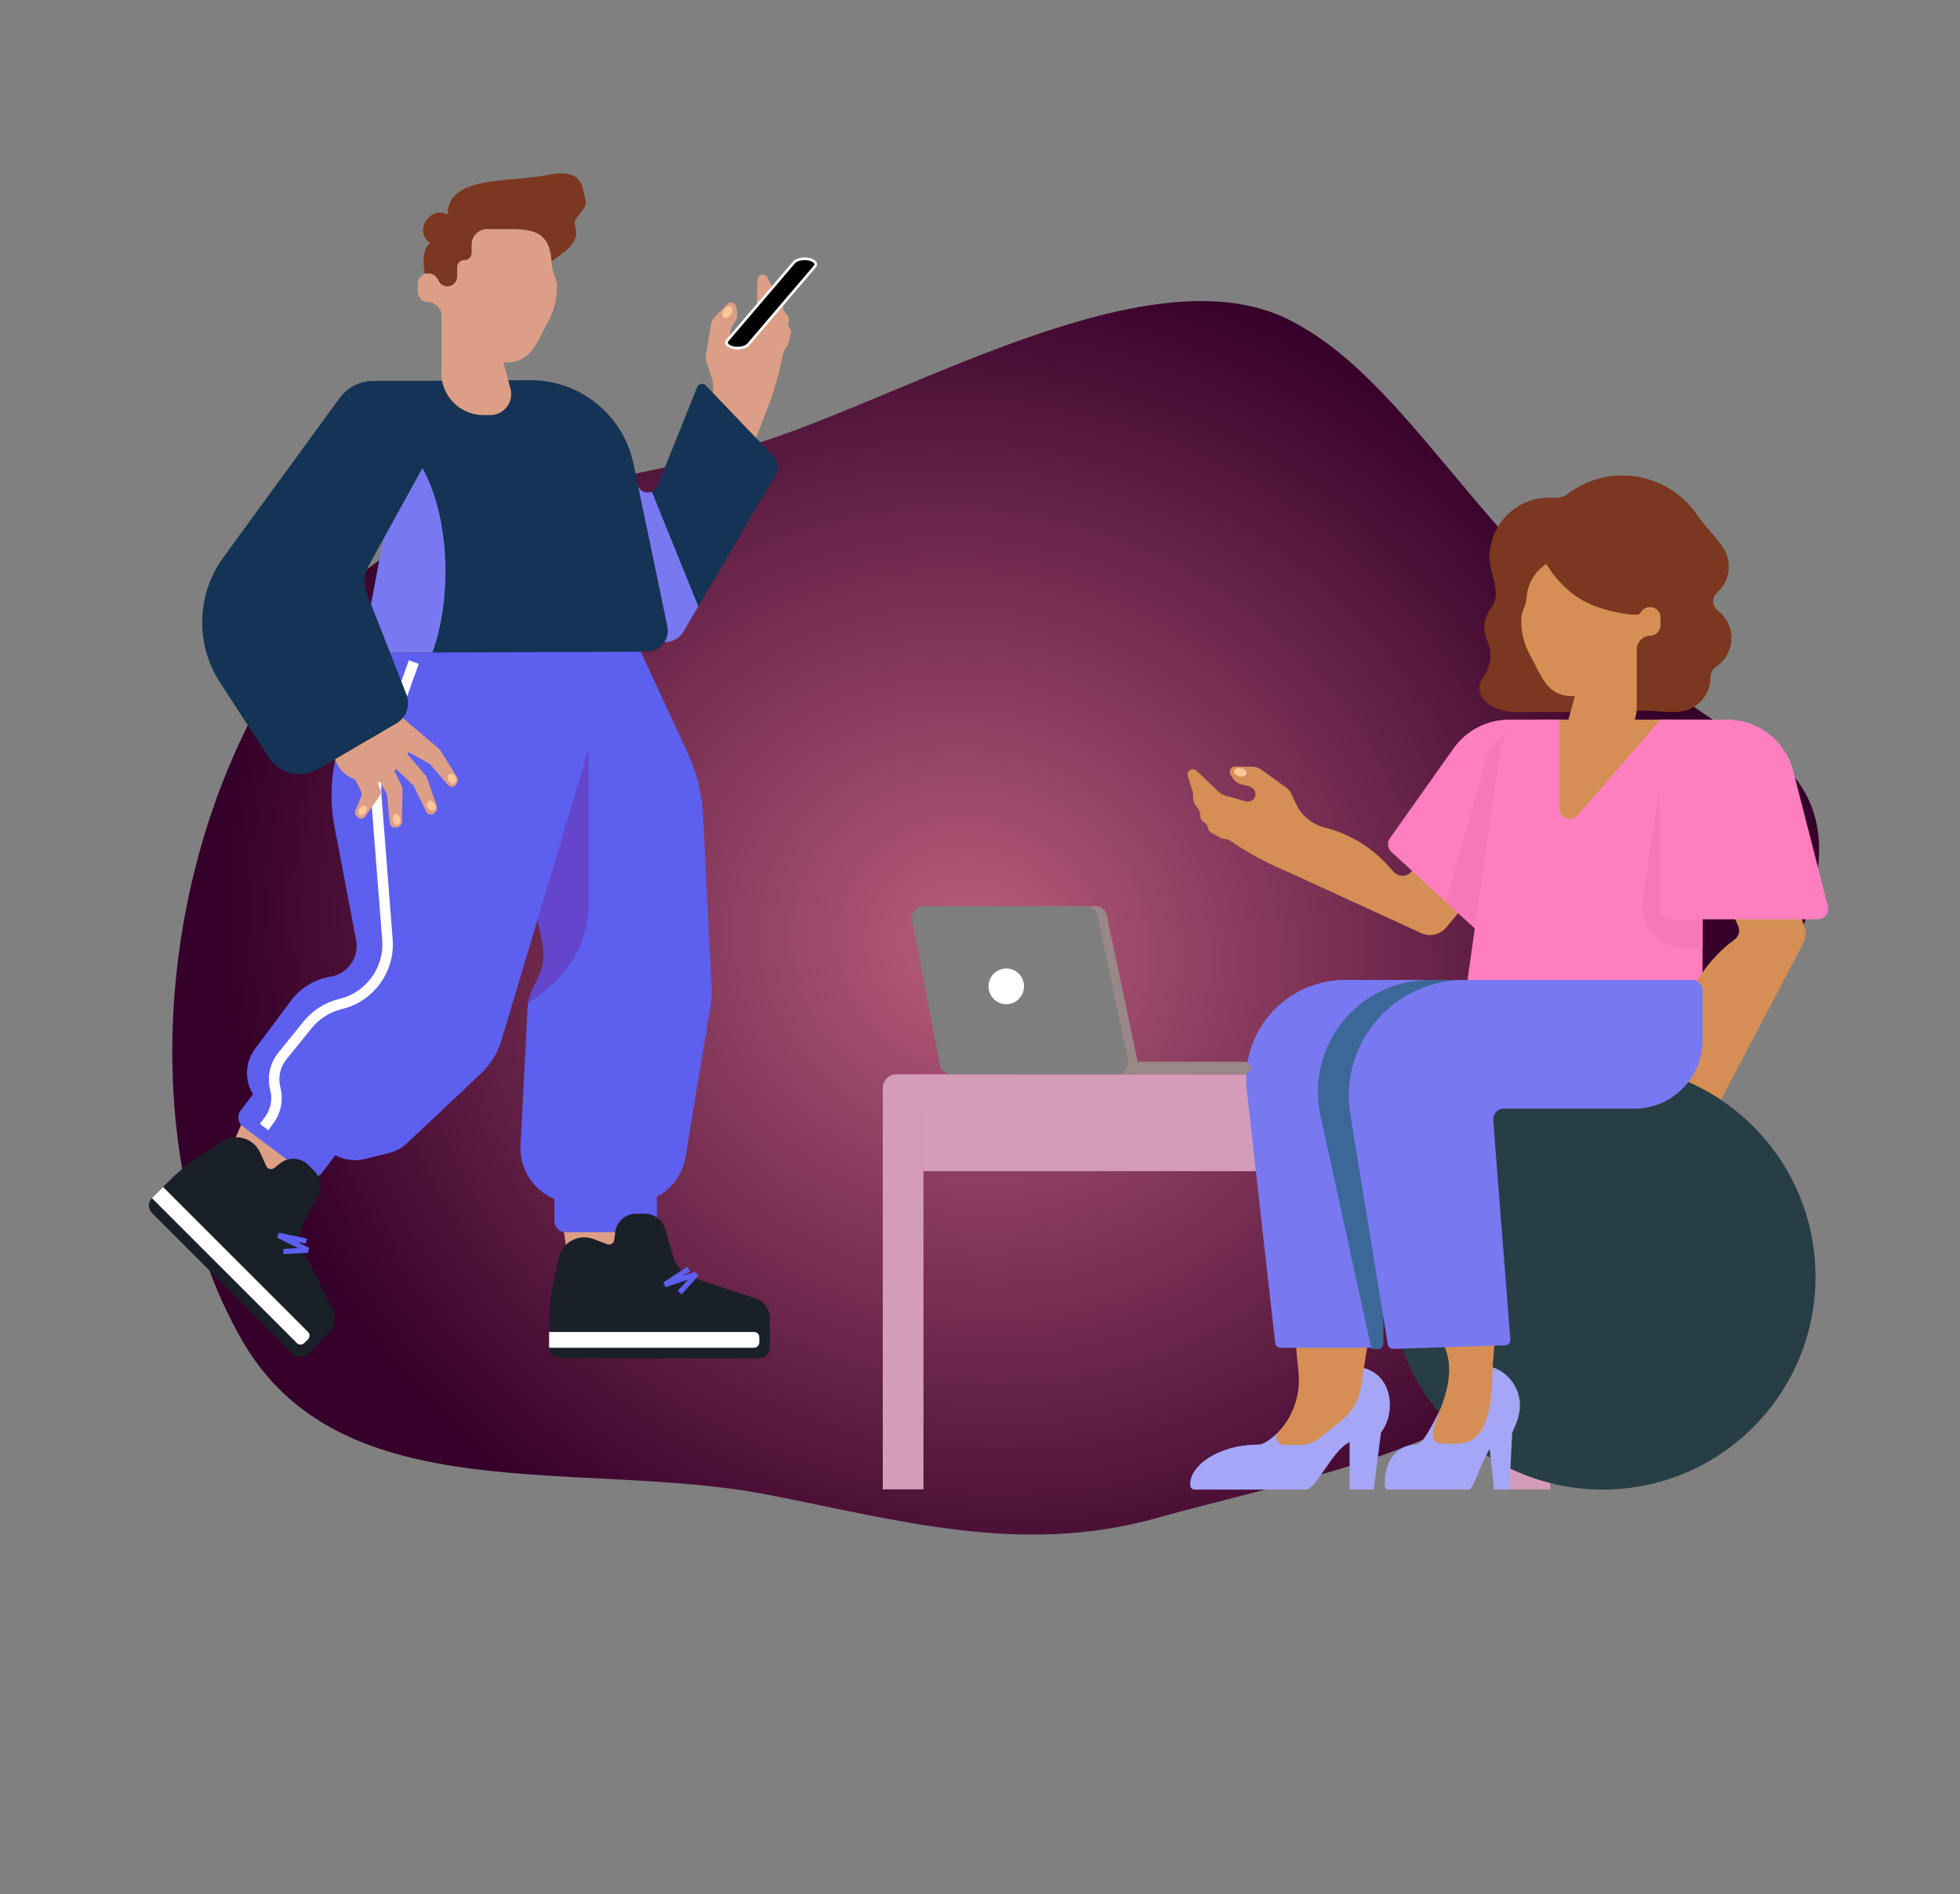 <svg width="746" height="721" viewBox="0 0 746 721" fill="none" xmlns="http://www.w3.org/2000/svg">
<rect x="0" y="0" width="746" height="721" fill="#808080" stroke="none"/>
<path fill-rule="evenodd" clip-rule="evenodd" d="M109.142 250.543C156.722 179.338 219.288 192.058 293.309 167.065C351.657 147.365 439.355 95.838 490.639 121.734C541.274 147.302 567.229 220.093 657.316 277.431C743.568 315.722 646.992 406.402 619.302 477.029C591.58 547.738 506.328 559.28 440.529 577.761C388.711 592.315 342.153 578.634 292.106 568.93C220.874 555.118 129.963 576.014 92.147 510.208C51.169 438.9 58.164 326.834 109.142 250.543Z" fill="url(#paint0_radial_35_951)"/>
<g clip-path="url(#clip0_35_951)">
<path d="M182.185 393.571L227 245H154.5C154.5 245 136.5 271.5 138.5 300.5C140.317 326.851 146.676 365.338 147.822 378.752C147.949 380.239 146.412 381.205 145.014 380.682C115.998 369.807 94.089 418.201 82 453.5L94.5 465.5L177.773 400.036C179.873 398.386 181.414 396.128 182.185 393.571Z" fill="#DD9E86"/>
<path d="M264.991 372.432C264.932 365.711 264.477 338.884 261 321.5C257 301.5 241 245 241 245H196.5C196.5 262.731 198.4 303.955 206 327L220.634 371.374C221.061 372.667 220.073 373.994 218.74 374.274C195.751 379.101 212.181 446.466 217 485.5H237.5L264.622 375.534C264.873 374.515 265 373.481 264.991 372.432Z" fill="#DD9E86"/>
<rect x="100.417" y="411" width="39" height="19" rx="4" transform="rotate(36.936 100.417 411)" fill="#5D5FEF"/>
<path d="M261.78 286.708L243.573 247.322C242.919 245.906 241.502 245 239.942 245H222.5L201 331.5L206.517 359.084C207.475 363.877 206.732 368.855 204.415 373.159L203.242 375.336C201.766 378.078 200.918 381.113 200.759 384.223L198.125 435.931C197.513 447.933 207.08 458 219.097 458H240.192C250.466 458 259.231 450.567 260.91 440.431L270.441 382.877C270.812 380.632 270.944 378.354 270.832 376.081L267.61 310.425C267.207 302.219 265.228 294.166 261.78 286.708Z" fill="#5D5FEF"/>
<path d="M64.327 449.564C67.999 445.892 72.041 442.612 76.39 439.776L84.466 434.509C89.604 431.158 96.522 433.182 99.044 438.774L101.326 443.834C101.86 445.018 103.363 445.387 104.385 444.585L106.695 442.77C109.879 440.268 114.431 440.54 117.294 443.403L119.689 445.798C122.208 448.318 122.758 452.2 121.037 455.32L115.692 465.007C113.776 468.48 113.7 472.676 115.489 476.217L126.634 498.269C128.193 501.354 127.594 505.09 125.151 507.534L117.225 515.459C115.663 517.022 113.131 517.022 111.569 515.459L57.828 461.719C56.266 460.157 56.266 457.625 57.828 456.062L64.327 449.564Z" fill="#1A2027"/>
<path d="M62.071 451.82L117.225 506.974C118.006 507.755 118.006 509.022 117.225 509.803L115.811 511.217C115.03 511.998 113.764 511.998 112.983 511.217L57.828 456.062L62.071 451.82Z" fill="white"/>
<path d="M116.619 472.427L105.912 470.205L117.225 475.861L107.831 476.366" stroke="#5D5FEF" stroke-width="2" stroke-linejoin="bevel"/>
<path fill-rule="evenodd" clip-rule="evenodd" d="M201.035 381.762C208.925 376.643 224 365.264 224 344V250L215.284 274.03L201 331.5L206.517 359.084C207.475 363.877 206.732 368.855 204.415 373.159L203.249 375.324C202.163 377.34 201.417 379.515 201.035 381.762Z" fill="#6346CB"/>
<path d="M132.42 275.168L145.729 247.277C146.393 245.886 147.798 245 149.339 245H236L190.89 395.909C189.428 400.797 186.703 405.214 182.989 408.713L155.039 435.039C153.046 436.917 150.605 438.251 147.949 438.915L139.062 441.137C134.575 442.259 129.823 441.384 126.029 438.739L100.536 420.96C96.441 418.104 94 413.427 94 408.435C94 405.147 95.061 401.948 97.025 399.312L110.687 380.972C114.353 376.051 119.786 372.747 125.841 371.756C132.41 370.68 136.799 364.399 135.551 357.86L127.316 314.736C124.758 301.34 126.546 287.477 132.42 275.168Z" fill="#5D5FEF"/>
<rect x="211" y="450" width="39" height="19" rx="4" fill="#5D5FEF"/>
<path d="M209 503.809C209 498.617 209.539 493.439 210.609 488.358L212.595 478.924C213.859 472.921 220.181 469.46 225.919 471.632L231.111 473.596C232.326 474.056 233.65 473.253 233.804 471.964L234.154 469.047C234.637 465.026 238.048 462 242.097 462H245.484C249.047 462 252.181 464.357 253.17 467.78L256.24 478.409C257.341 482.22 260.255 485.241 264.023 486.479L287.497 494.192C290.781 495.271 293 498.336 293 501.792V513C293 515.209 291.209 517 289 517H213C210.791 517 209 515.209 209 513V503.809Z" fill="#1A2027"/>
<path d="M209 507H287C288.105 507 289 507.895 289 509V511C289 512.105 288.105 513 287 513H209V507Z" fill="white"/>
<path d="M262.143 483L253 489L265 485L258.714 492" stroke="#5D5FEF" stroke-width="2" stroke-linejoin="bevel"/>
<path d="M157.5 252L145.803 284.751C143.626 290.848 142.76 297.337 143.262 303.792L147.458 357.697C148.347 369.106 140.815 379.471 129.689 382.149V382.149C124.703 383.349 120.252 386.162 117.028 390.15L107.485 401.953C104.664 405.442 103.664 410.062 104.79 414.405V414.405C105.871 418.573 104.996 423.006 102.412 426.45L100.5 429" stroke="white" stroke-width="4"/>
</g>
<path d="M268.974 156.536C271.48 152.34 272.198 147.242 270.547 142.635L268.963 138.216C268.617 137.251 268.521 136.212 268.686 135.2L270.553 123.702C270.754 122.466 271.333 121.323 272.209 120.433L276.826 115.746C277.929 114.626 279.826 115.164 280.187 116.699L280.484 117.962C280.85 119.518 280.587 121.156 279.752 122.515L278.586 124.415C278.408 124.705 278.273 125.02 278.186 125.349L278.013 125.996C277.611 127.508 278.503 129.062 280.005 129.467C281.243 129.801 282.548 129.252 283.182 128.131L287.226 120.972C287.714 120.109 287.982 119.137 288.006 118.144L288.292 106.54C288.318 105.488 289.14 104.631 290.185 104.568C290.978 104.52 291.725 104.946 292.092 105.655L294.749 110.785C295.076 111.417 295.515 111.983 296.045 112.456C297.14 113.434 297.828 114.791 297.97 116.257L298.031 116.892C298.117 117.773 298.475 118.606 299.056 119.271L299.517 119.798C300.156 120.529 300.389 121.533 300.139 122.473L300.087 122.666C299.884 123.43 300.05 124.245 300.535 124.867C301.02 125.488 301.186 126.304 300.983 127.067L300.023 130.674C299.848 131.333 299.523 131.941 299.073 132.451C298.551 133.043 298.198 133.77 298.051 134.548C296.529 142.609 294.172 150.53 291.032 158.102C257.512 248.441 234.022 215.06 268.974 156.536Z" fill="#DD9E86"/>
<path d="M278.209 119.654C277.472 120.759 276.277 121.257 275.54 120.765C274.804 120.274 274.804 118.979 275.541 117.874C276.279 116.769 277.474 116.272 278.21 116.763C278.947 117.255 278.947 118.549 278.209 119.654Z" fill="#FAC798"/>
<path d="M216.5 149L199.722 160.569C191.837 166.006 190.463 177.106 196.785 184.301L247.2 241.69C250.797 245.784 257.344 245.163 260.106 240.465L295.199 180.785C296.56 178.471 296.218 175.534 294.361 173.594L268.644 146.739C267.639 145.689 265.886 146.028 265.344 147.376L250.233 184.968C248.825 188.471 243.794 188.253 242.695 184.641L239 172.5L216.5 149Z" fill="#153354"/>
<path fill-rule="evenodd" clip-rule="evenodd" d="M248.099 187.166L265.792 230.797L260.106 240.465C257.344 245.163 250.796 245.784 247.2 241.69L196.784 184.301C190.463 177.106 191.837 166.006 199.722 160.569L216.5 149L239 172.5L242.695 184.641C243.453 187.131 246.079 188.008 248.099 187.166Z" fill="#7879F1"/>
<path d="M159 145L201.678 144.717C220.721 144.591 237.213 157.908 241.1 176.551L254 238.408C255.033 243.363 251.263 248.02 246.202 248.041L142.438 248.479C139.894 248.49 137.987 246.156 138.504 243.666L159 145Z" fill="#153354"/>
<path d="M167.088 284.999L145.847 267L126.946 284.263L126.936 284.414C126.597 289.681 129.705 294.563 134.621 296.483C135.065 296.657 135.425 296.994 135.629 297.425L137.502 301.4C137.742 301.91 137.757 302.496 137.542 303.016L135.25 308.568C134.946 309.304 135.108 310.15 135.661 310.722L135.942 311.012C136.812 311.912 138.286 311.801 139.01 310.78L144.661 302.822C145.036 302.294 145.132 301.618 144.919 301.006L143.982 298.318C143.778 297.733 144.61 297.373 144.897 297.922L147.125 302.181C147.245 302.411 147.32 302.663 147.344 302.921L148.312 313.209C148.432 314.477 149.69 315.312 150.904 314.929L151.566 314.721C152.387 314.462 152.951 313.708 152.966 312.847L153.179 300.19C153.184 299.876 153.115 299.566 152.978 299.284L150.215 293.582C149.972 293.082 150.603 292.619 151.007 292.999L157.133 298.76C157.31 298.926 157.455 299.124 157.561 299.343L162.226 308.943C162.849 310.225 164.575 310.462 165.521 309.396L165.905 308.963C166.385 308.422 166.535 307.664 166.298 306.981L162.47 295.936C162.389 295.7 162.264 295.481 162.102 295.292L155.23 287.243C154.868 286.82 155.366 286.211 155.853 286.481L163.312 290.622C163.521 290.738 163.707 290.891 163.862 291.072L170.449 298.787C171.413 299.916 173.227 299.639 173.81 298.274L174.096 297.604C174.353 297.001 174.299 296.31 173.95 295.755L167.489 285.462C167.38 285.288 167.244 285.132 167.088 284.999Z" fill="#DD9E86"/>
<path d="M173.324 295.592C173.876 296.549 173.742 297.66 173.025 298.074C172.308 298.488 171.278 298.049 170.726 297.092C170.174 296.135 170.308 295.024 171.025 294.61C171.742 294.196 172.772 294.635 173.324 295.592Z" fill="#FAC798"/>
<path d="M165.432 305.922C165.984 306.879 165.85 307.99 165.133 308.404C164.415 308.818 163.386 308.379 162.834 307.422C162.281 306.466 162.415 305.354 163.133 304.94C163.85 304.526 164.879 304.966 165.432 305.922Z" fill="#FAC798"/>
<path d="M152.435 312.034C152.504 313.164 151.921 314.038 151.133 313.987C150.346 313.935 149.651 312.977 149.582 311.846C149.513 310.716 150.095 309.842 150.883 309.894C151.671 309.945 152.366 310.904 152.435 312.034Z" fill="#FAC798"/>
<path d="M138.957 309.499C138.184 310.348 137.144 310.571 136.632 309.999C136.121 309.427 136.333 308.275 137.105 307.427C137.878 306.578 138.919 306.354 139.43 306.927C139.941 307.499 139.73 308.651 138.957 309.499Z" fill="#FAC798"/>
<path fill-rule="evenodd" clip-rule="evenodd" d="M164.591 248.38L141.002 248.479C139.794 248.484 138.729 247.96 138 247.142L143.564 217.5L152.78 168.408C159.228 173.344 164.441 183.249 167.272 195.945C170.103 208.641 170.321 223.088 167.876 236.108C167.049 240.514 165.94 244.635 164.591 248.38Z" fill="#7879F1"/>
<path d="M179 145H142.134C137.023 145 132.219 147.442 129.207 151.572L85.029 212.15C74.773 226.213 74.254 245.144 83.724 259.748L102.234 288.295C106.301 294.567 114.578 296.538 121.035 292.771L150.842 275.384C154.674 273.148 156.306 268.454 154.686 264.324L139.724 226.17C138.315 222.578 138.575 218.544 140.434 215.162L179 145Z" fill="#153354"/>
<path d="M218.69 85.027C218.966 86.957 220.907 90.057 216.076 94.794C211.244 99.531 178.64 119.577 175.725 118.987C160.198 115.844 158.809 95.25 163.813 92.494C157.036 88.003 163.813 78.124 170.37 81.642C170.37 66.597 194.36 69.525 208.51 66.597C222.659 63.668 221.624 72.281 222.832 75.898C224.039 79.515 218.345 82.616 218.69 85.027Z" fill="#7B371F"/>
<path fill-rule="evenodd" clip-rule="evenodd" d="M208.532 122.582C210.748 118.671 212 114.008 212 109C212 107.068 211.426 105.664 210.809 104.153C210.232 102.742 210.025 101.219 209.936 99.698C209.347 89.636 204.651 87.204 195 87.204H185.398C182.141 87.204 179.5 89.844 179.5 93.102V96.25C179.5 97.769 178.269 99 176.75 99C175.231 99 174 100.231 174 101.75V105.294C174 107.341 172.341 109 170.294 109C168.964 109 167.736 108.287 167.076 107.133L166.473 106.078C164.438 102.516 159 103.96 159 108.062V111C159 113.209 160.791 115 163 115C165.155 115 166.984 116.506 167.762 118.516C167.839 118.715 167.918 118.912 168 119.108V142C168 150.837 175.163 158 184 158H186.568C191.83 158 195.659 153.007 194.294 147.925L191.606 137.92C192.064 137.973 192.529 138 193 138C197.002 138 200.547 136.041 202.727 133.029C204.219 130.968 205.396 128.64 206.565 126.326C207.206 125.058 207.845 123.795 208.532 122.582Z" fill="#DD9E86"/>
<path d="M310.171 101.4L310.171 101.4L284.793 131.129C284.314 131.669 283.428 132.111 282.325 132.338C281.233 132.563 279.996 132.562 278.882 132.281C277.756 131.996 277.032 131.505 276.707 131.016C276.549 130.779 276.488 130.547 276.502 130.329C276.516 130.11 276.609 129.863 276.831 129.598C276.831 129.598 276.831 129.597 276.832 129.597L302.21 99.868C302.21 99.868 302.21 99.868 302.21 99.868C302.667 99.333 303.549 98.89 304.66 98.662C305.758 98.437 307.005 98.438 308.118 98.719C309.242 99.003 309.967 99.499 310.292 99.991C310.451 100.23 310.512 100.462 310.498 100.68C310.484 100.897 310.392 101.141 310.171 101.4Z" fill="black" stroke="white"/>
<path d="M489.93 331.771L541.234 355.306C544.468 356.644 548.184 355.737 550.416 353.064L573.275 325.69H575.866C588.564 325.69 600.546 319.806 608.31 309.758L636 273.92L608 273.92H586C581.229 273.83 576.245 276.31 573.064 280.965C562.773 296.022 548.28 316.927 537.16 331.771C535.603 333.849 532.501 333.861 530.629 332.039C528.757 330.218 520.779 319.191 504.421 315.066C499.681 313.871 495.569 310.774 493.479 306.349L491.475 302.104C491.037 301.177 490.37 300.375 489.537 299.775L480.087 292.966C479.071 292.233 477.854 291.835 476.604 291.825L470.026 291.775C468.454 291.764 467.493 293.485 468.323 294.826L469.006 295.929C469.847 297.288 471.192 298.26 472.743 298.631L474.911 299.15C475.242 299.229 475.56 299.356 475.855 299.527L476.434 299.863C477.787 300.648 478.255 302.377 477.48 303.726C476.841 304.837 475.529 305.372 474.289 305.027L466.368 302.825C465.412 302.559 464.536 302.062 463.816 301.377L455.409 293.374C454.646 292.648 453.458 292.623 452.675 293.317C452.081 293.844 451.854 294.674 452.095 295.435L453.845 300.941C454.06 301.619 454.15 302.33 454.11 303.039C454.026 304.505 454.5 305.951 455.436 307.088L455.842 307.58C456.404 308.264 456.739 309.106 456.799 309.987L456.846 310.686C456.911 311.654 457.456 312.529 458.298 313.017L458.471 313.117C459.154 313.513 459.613 314.207 459.71 314.99C459.807 315.772 460.266 316.466 460.949 316.862L464.179 318.734C464.768 319.076 465.428 319.276 466.107 319.319C466.894 319.369 467.659 319.633 468.312 320.079C475.088 324.703 482.356 328.637 489.93 331.771Z" fill="#D58E54"/>
<path d="M553.228 284.889C558.103 278.007 566.012 273.917 574.445 273.917H592.5L570.251 353.644C569.449 356.518 565.897 357.534 563.697 355.519L529.602 324.3C528.115 322.939 527.874 320.683 529.04 319.038L553.228 284.889Z" fill="#FE7FC0"/>
<path d="M471.811 295.517C473.114 295.777 474.31 295.284 474.484 294.415C474.657 293.547 473.741 292.632 472.439 292.372C471.136 292.112 469.939 292.605 469.766 293.474C469.593 294.342 470.508 295.257 471.811 295.517Z" fill="#FAC798"/>
<path fill-rule="evenodd" clip-rule="evenodd" d="M584.5 302.584V273.917L573.033 279.651C569.509 281.413 566.89 284.579 565.82 288.371L550.327 343.277L563.697 355.519C565.897 357.534 569.449 356.518 570.251 353.644L584.5 302.584Z" fill="#F778B9"/>
<path d="M648 372.917V273.917H632L600.525 310.298C598.101 313.099 593.5 311.385 593.5 307.681V273.917H584.741C577.767 273.917 571.856 279.05 570.879 285.955L558.646 372.357C558.305 374.765 560.174 376.917 562.606 376.917H644C646.209 376.917 648 375.127 648 372.917Z" fill="#FE7FC0"/>
<path d="M648 336.917C644.022 336.917 640.206 333.704 637.393 327.984C634.58 322.264 633 314.507 633 306.417C633 298.328 634.58 290.571 637.393 284.851C640.206 279.131 644.022 275.917 648 275.917L648 306.417L648 336.917Z" fill="#F778B9"/>
<path d="M686.781 352.585L661.441 283.322C659.374 277.674 654 273.917 647.986 273.917C637.383 273.917 630.425 285.039 635.003 294.603C643.107 311.534 654.336 335.411 661.62 352.621C662.415 354.499 661.638 356.64 659.971 357.815C638.053 373.256 624.413 420.242 622.5 427.417C620.65 434.356 614.092 451.136 613.121 453.611C613.038 453.822 612.996 454.033 612.987 454.259L612.539 466.371C612.514 467.027 612.813 467.652 613.337 468.046L613.921 468.483C615.108 469.373 616.817 468.706 617.087 467.247L618.934 457.273C618.978 457.038 619.063 456.813 619.186 456.608L623.575 449.292C623.862 448.814 624.597 449.092 624.496 449.64L622.569 460.046C622.523 460.292 622.524 460.543 622.571 460.788L624.779 472.268C624.915 472.978 625.425 473.559 626.111 473.788L626.659 473.971C628.012 474.421 629.388 473.353 629.287 471.931L628.526 461.284C628.509 461.042 628.536 460.798 628.606 460.565L631.031 452.514C631.191 451.982 631.968 452.068 632.008 452.622L632.466 458.942C632.488 459.255 632.584 459.558 632.745 459.826L639.258 470.681C639.701 471.42 640.567 471.792 641.407 471.605L642.085 471.454C643.328 471.178 644 469.826 643.469 468.668L639.164 459.275C639.056 459.039 638.994 458.784 638.984 458.525L638.784 453.722C638.758 453.103 639.658 452.999 639.774 453.607L640.307 456.404C640.428 457.04 640.85 457.578 641.438 457.848L650.311 461.914C651.449 462.436 652.781 461.795 653.084 460.581L653.182 460.189C653.375 459.417 653.092 458.604 652.461 458.118L647.7 454.456C647.254 454.113 646.973 453.598 646.927 453.037L646.562 448.657C646.522 448.182 646.666 447.71 646.964 447.338C650.261 443.216 650.512 437.435 647.584 433.044L647.5 432.917L686.348 359.058C687.4 357.058 687.557 354.707 686.781 352.585Z" fill="#D58E54"/>
<path d="M613 465.917C613 467.022 613.672 467.917 614.5 467.917C615.328 467.917 616 467.022 616 465.917C616 464.813 615.328 463.917 614.5 463.917C613.672 463.917 613 464.813 613 465.917Z" fill="#FAC798"/>
<path d="M625 470.917C625 472.022 625.672 472.917 626.5 472.917C627.328 472.917 628 472.022 628 470.917C628 469.813 627.328 468.917 626.5 468.917C625.672 468.917 625 469.813 625 470.917Z" fill="#FAC798"/>
<path d="M639.311 469.712C639.817 470.725 640.759 471.191 641.415 470.752C642.071 470.314 642.194 469.136 641.689 468.123C641.183 467.11 640.241 466.644 639.585 467.083C638.929 467.521 638.806 468.699 639.311 469.712Z" fill="#FAC798"/>
<path d="M649.716 460.778C650.81 461.126 651.823 460.8 651.98 460.049C652.136 459.297 651.377 458.406 650.284 458.057C649.19 457.709 648.177 458.035 648.02 458.786C647.864 459.538 648.623 460.429 649.716 460.778Z" fill="#FAC798"/>
<path d="M648 360.917V296.917H632L625.27 342.533C623.812 352.21 631.305 360.917 641.092 360.917H648Z" fill="#F778B9"/>
<path d="M682.513 293.456C679.563 281.958 669.2 273.917 657.329 273.917H631.5V345.917C631.5 348.127 633.291 349.917 635.5 349.917H691.844C694.457 349.917 696.368 347.454 695.719 344.923L682.513 293.456Z" fill="#FE7FC0"/>
<path d="M336 414.184C336 411.275 338.311 408.917 341.163 408.917H351.484V566.917H336V414.184Z" fill="#D59CB9"/>
<path d="M351.488 408.917H574.512V445.784H351.488V408.917Z" fill="#D59CB9"/>
<path d="M584.837 408.917H574.516V566.917H590V414.184C590 411.275 587.689 408.917 584.837 408.917Z" fill="#D59CB9"/>
<circle r="81" transform="matrix(-1 0 0 1 610 486)" fill="#273E46"/>
<path d="M513.766 520C523.414 520 529 525.875 529 534.953C529 539.318 527.474 542.819 525.607 545.337L522.87 567H513.676V548.944C510.187 550.582 506.917 555.354 504.02 559.581C501.316 563.528 498.937 567 497.009 567H454.809C453.923 567 453.123 566.436 453.035 565.563C452.298 558.271 463.361 549.907 478.729 549.907C482.863 549.907 488.953 542.883 495.231 535.643C501.907 527.944 508.794 520 513.766 520Z" fill="#A5A6F6"/>
<path d="M525.781 475.26C523.857 492.616 520.391 511.631 518.09 527.502C517.343 532.652 514.731 537.364 510.674 540.623L502.392 547.275C500.197 549.039 497.465 550 494.649 550H488.683C486.144 550 484.828 546.971 486.561 545.115C492.244 539.028 495.04 530.793 494.237 522.503L487 447.789L485.31 416.19C484.055 392.719 502.747 373 526.251 373H583.5L593 420.366C587.311 420.366 579.353 420.621 570.637 421.002C568.063 421.115 526.065 472.7 525.781 475.26Z" fill="#D58E54"/>
<path d="M485.349 511.223L474.515 414.874C473.536 406.164 475.625 397.385 480.422 390.05C487.379 379.412 499.233 373 511.944 373H602V410.865H526.206V511C526.206 512.105 525.311 513 524.206 513H487.336C486.318 513 485.463 512.235 485.349 511.223Z" fill="#7879F1"/>
<path d="M565.267 520C570.853 520 578.5 525.875 578.5 534.953C578.5 539.318 576.638 542.819 575.557 545.337L574.5 567H568.649L567 551.5C567 551.5 564.736 555.354 563.059 559.581C561.493 563.528 560.116 567 559 567H528.134C527.621 567 527.158 566.436 527.107 565.563C526.681 558.271 530.136 549.907 539.033 549.907C541.427 549.907 544.953 542.883 548.587 535.643C552.452 527.944 562.389 520 565.267 520Z" fill="#A5A6F6"/>
<path d="M549.998 513.032L521.111 441.024C520.923 440.554 517.323 430.586 513.523 420.046C508.516 406.159 515.599 390.826 529.417 385.629L563 373H625C625 373 633 373.5 633 403.5C633 433.5 559.938 413.206 559 424.5C558.924 425.41 559.56 426.165 560.384 426.559C578.069 435.035 568 513.271 568 523.5C567.5 552 556.998 549.5 549.998 549.5C536.498 549.5 557.206 531 549.998 513.032Z" fill="#D58E54"/>
<path fill-rule="evenodd" clip-rule="evenodd" d="M502.583 424.678L522 513.5H524.5C525.605 513.5 526.5 512.605 526.5 511.5V411H602V373H544.185C530.561 373 517.759 379.519 509.746 390.537C502.592 400.373 499.986 412.797 502.583 424.678Z" fill="#3B6899"/>
<path d="M528.218 511.766L513.952 424.132C512.063 412.528 514.89 400.651 521.805 391.143C530.095 379.744 543.339 373 557.433 373H644C646.209 373 648 374.791 648 377V396C648 410.359 636.359 422 622 422H572.323C569.992 422 568.154 423.986 568.335 426.31L574.838 509.913C574.926 511.05 574.048 512.031 572.908 512.067L530.256 513.443C529.252 513.476 528.379 512.758 528.218 511.766Z" fill="#7879F1"/>
<path fill-rule="evenodd" clip-rule="evenodd" d="M617.5 181C629.387 181 639.87 187.012 646.074 196.161C649.053 200.553 653.335 204.339 656.094 208.873C657.304 210.859 658 213.192 658 215.687C658 219.534 656.345 222.995 653.708 225.395C652.713 226.302 652 227.525 652 228.871V228.871C652 230.343 652.847 231.656 654.002 232.568C657.046 234.972 659 238.695 659 242.875C659 247.417 656.693 251.42 653.187 253.776C651.84 254.681 651 256.253 651 257.875V257.875C651 265.124 645.124 271 637.875 271H636.125V271C631.474 271 626.601 270.111 621.989 270.711C620.52 270.902 619.021 271 617.5 271C615.709 271 613.95 270.864 612.233 270.6C612.11 270.582 612 270.676 612 270.799V270.799C612 270.91 611.91 271 611.799 271H576.184C568.272 271 559.985 265.115 564.162 258.397C564.31 258.159 564.465 257.923 564.628 257.688C567.509 253.308 568.04 248.87 566.221 244.375C564.128 239.582 564.659 235.144 567.814 231.063C567.885 230.954 567.955 230.845 568.023 230.737C570.471 226.874 568.936 222.169 567.758 217.75C567.497 216.773 567.301 215.77 567.173 214.745C567.038 213.654 566.84 212.561 566.838 211.461C566.838 211.383 566.839 211.304 566.842 211.226C566.881 210.04 567.175 208.873 567.397 207.708C569.376 197.303 578.519 189.438 589.5 189.438H592.5V189.438C593.947 189.438 595.37 188.992 596.518 188.111C602.332 183.651 609.606 181 617.5 181Z" fill="#7B371F"/>
<path fill-rule="evenodd" clip-rule="evenodd" d="M623 233.936C623.562 233.998 624.175 233.694 624.527 233.078C626.562 229.516 632 230.96 632 235.062V238C632 240.209 630.209 242 628 242C625.845 242 624.016 243.506 623.238 245.516C623.161 245.715 623.082 245.912 623 246.108V269C623 277.837 615.837 285 607 285H604.432C599.17 285 595.341 280.007 596.706 274.925L599.394 264.92C598.936 264.973 598.471 265 598 265C593.998 265 590.453 263.041 588.273 260.029C586.781 257.968 585.604 255.64 584.435 253.326C583.794 252.058 583.155 250.795 582.468 249.582C580.252 245.671 579 241.008 579 236C579 234.068 579.574 232.664 580.191 231.153C580.768 229.742 580.955 228.217 581.13 226.703C581.755 221.293 584.593 217.281 588.523 214.667C593.197 222.296 599.932 228.484 608.491 231.223C613.332 232.772 618.567 234 623 234V233.936Z" fill="#D58E54"/>
<path d="M354.896 344.917H416.989C419.034 344.917 420.79 346.353 421.224 348.371L432.92 403.593C433.498 406.298 431.432 408.857 428.684 408.857H365.558C363.492 408.857 361.715 407.38 361.323 405.341L350.661 350.119C350.123 347.414 352.169 344.917 354.896 344.917Z" fill="#9A8787"/>
<path d="M351.322 344.917H413.393C415.439 344.917 417.195 346.353 417.629 348.371L429.324 403.593C429.903 406.298 427.857 408.857 425.089 408.857H361.984C359.918 408.857 358.141 407.38 357.748 405.341L347.086 350.119C346.549 347.414 348.594 344.917 351.322 344.917Z" fill="#7E7E7E"/>
<path d="M431.225 404.134H473.646C474.948 404.134 475.981 405.195 475.981 406.485C475.981 407.796 474.928 408.837 473.646 408.837H430.399L431.225 404.134Z" fill="#9A8787"/>
<path d="M389.755 375.441C389.755 379.207 386.739 382.245 382.999 382.245C379.259 382.245 376.242 379.186 376.242 375.441C376.242 371.675 379.279 368.637 382.999 368.637C386.739 368.637 389.755 371.675 389.755 375.441Z" fill="white"/>
<defs>
<radialGradient id="paint0_radial_35_951" cx="0" cy="0" r="1" gradientUnits="userSpaceOnUse" gradientTransform="translate(370 360.138) rotate(23.939) scale(286.324 266.919)">
<stop stop-color="#B95D7C"/>
<stop offset="1" stop-color="#350029"/>
</radialGradient>
<clipPath id="clip0_35_951">
<rect width="250" height="272" fill="white" transform="translate(56 245)"/>
</clipPath>
</defs>
</svg>
